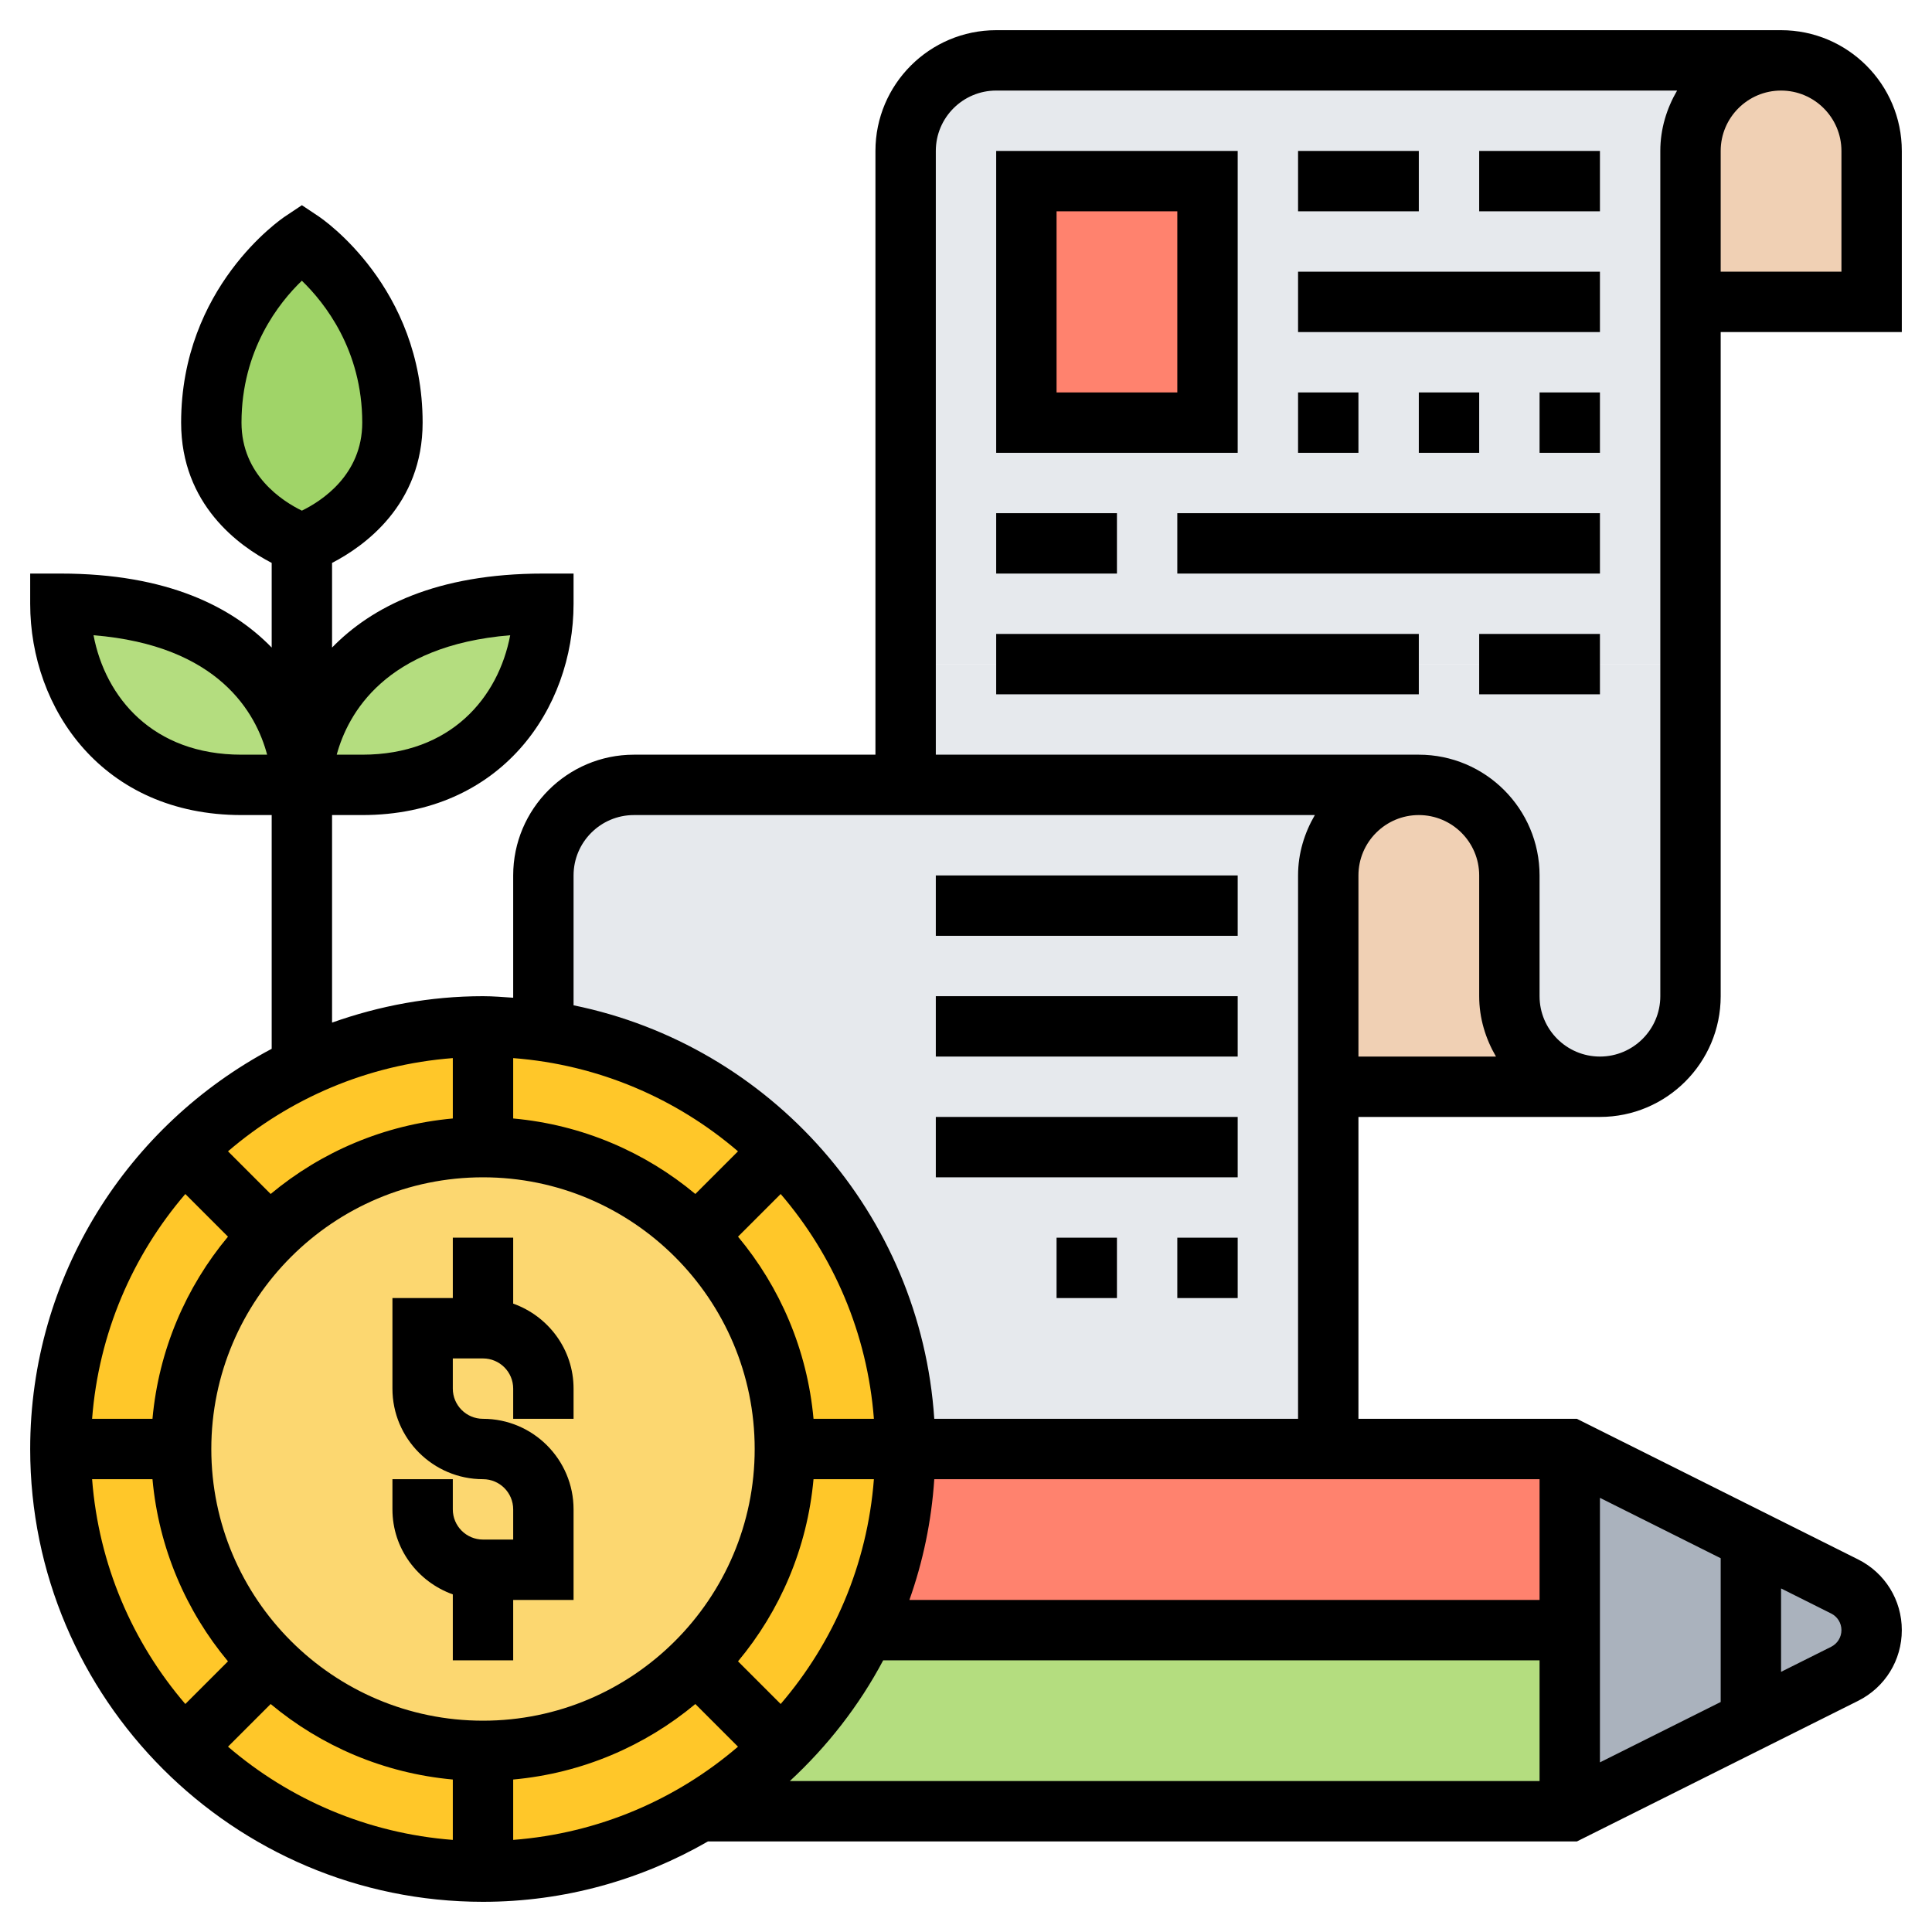 <svg id="_x33_0" enable-background="new 0 0 64 64" height="512" viewBox="0 0 64 64" width="512" xmlns="http://www.w3.org/2000/svg"><g><g><g><path d="m62 5v5h-6v-5c0-1.66 1.34-3 3-3 .83 0 1.58.34 2.12.88s.88 1.29.88 2.12z" fill="#f0d0b4"/></g><g><path d="m50 33c0 1.66 1.34 3 3 3h-9v-7c0-1.66 1.34-3 3-3 .83 0 1.58.34 2.12.88s.88 1.29.88 2.12z" fill="#f0d0b4"/></g><g><path d="m30 22v-17c0-1.66 1.34-3 3-3h26c-1.66 0-3 1.34-3 3v5 12h-3-4-2-14z" fill="#e6e9ed"/></g><g><path d="m56 22v11c0 .83-.34 1.58-.88 2.12s-1.29.88-2.12.88c-1.66 0-3-1.34-3-3v-4c0-.83-.34-1.58-.88-2.12s-1.29-.88-2.12-.88h-17v-4h3 14 2 4z" fill="#e6e9ed"/></g><g><path d="m34 6h6v8h-6z" fill="#ff826e"/></g><g><path d="m44 36v12h-14c0-3.86-1.57-7.36-4.1-9.9-2.09-2.08-4.84-3.52-7.9-3.96v-5.14c0-1.66 1.34-3 3-3h9 17c-1.66 0-3 1.34-3 3z" fill="#e6e9ed"/></g><g><path d="m61.11 52.55c.54.28.89.84.89 1.45s-.35 1.17-.89 1.45l-9.11 4.55v-6-6z" fill="#aab2bd"/></g><g><path d="m52 60h-28.78c.98-.59 1.88-1.3 2.68-2.1 1.12-1.13 2.06-2.45 2.75-3.9h23.35z" fill="#b4dd7f"/></g><g><path d="m52 48v6h-23.35c.87-1.82 1.35-3.86 1.35-6h14z" fill="#ff826e"/></g><g><circle cx="16" cy="48" fill="#ffc729" r="14"/></g><g><path d="m23.07 40.93c1.81 1.81 2.93 4.31 2.93 7.07s-1.12 5.26-2.93 7.07-4.31 2.93-7.07 2.93-5.26-1.12-7.07-2.93-2.93-4.31-2.93-7.07 1.12-5.26 2.93-7.07 4.31-2.93 7.07-2.93 5.26 1.12 7.07 2.93z" fill="#fcd770"/></g><g><path d="m18 20c0 3-2 6-6 6h-2s0-6 8-6z" fill="#b4dd7f"/></g><g><path d="m2 20c8 0 8 6 8 6h-2c-4 0-6-3-6-6z" fill="#b4dd7f"/></g><g><path d="m10 8s3 2 3 6c0 3-3 4-3 4s-3-1-3-4c0-4 3-6 3-6z" fill="#a0d468"/></g></g><g><path d="m17 43.184v-2.184h-2v2h-2v3c0 1.654 1.346 3 3 3 .552 0 1 .448 1 1v1h-1c-.552 0-1-.448-1-1v-1h-2v1c0 1.302.839 2.402 2 2.816v2.184h2v-2h2v-3c0-1.654-1.346-3-3-3-.552 0-1-.448-1-1v-1h1c.552 0 1 .448 1 1v1h2v-1c0-1.302-.839-2.402-2-2.816z"/><path d="m53 37c2.206 0 4-1.794 4-4v-22h6v-6c0-2.206-1.794-4-4-4h-26c-2.206 0-4 1.794-4 4v20h-8c-2.206 0-4 1.794-4 4v4.051c-.332-.022-.662-.051-1-.051-1.755 0-3.433.319-5 .875v-6.875h1c4.596 0 7-3.521 7-7v-1h-1c-3.562 0-5.699 1.114-7 2.451v-2.804c1.067-.552 3-1.925 3-4.647 0-4.483-3.305-6.738-3.445-6.832l-.555-.37-.555.37c-.14.094-3.445 2.349-3.445 6.832 0 2.722 1.933 4.096 3 4.647v2.804c-1.301-1.337-3.438-2.451-7-2.451h-1v1c0 3.479 2.404 7 7 7h1v7.743c-4.752 2.52-8 7.513-8 13.257 0 8.271 6.729 15 15 15 2.713 0 5.253-.735 7.452-2h28.785l9.317-4.658c.891-.447 1.446-1.345 1.446-2.342s-.555-1.895-1.447-2.342l-9.317-4.658h-7.236v-10zm-45-12c-2.941 0-4.511-1.899-4.902-3.957 4.158.337 5.387 2.589 5.751 3.957zm8.901-3.957c-.39 2.058-1.961 3.957-4.901 3.957h-.846c.367-1.35 1.6-3.616 5.747-3.957zm-8.901-7.043c0-2.413 1.246-3.977 1.999-4.701.751.725 2.001 2.293 2.001 4.701 0 1.738-1.36 2.604-2 2.916-.64-.312-2-1.178-2-2.916zm37 15c0-1.103.897-2 2-2s2 .897 2 2v4c0 .732.212 1.409.556 2h-4.556zm16-24v4h-4v-4c0-1.103.897-2 2-2s2 .897 2 2zm-30 0c0-1.103.897-2 2-2h22.556c-.344.591-.556 1.268-.556 2v28c0 1.103-.897 2-2 2s-2-.897-2-2v-4c0-2.206-1.794-4-4-4h-16zm20 44v4h-20.875c.449-1.265.732-2.605.824-4zm2 .618 4 2v4.763l-4 2zm-27.139 6.829-1.413-1.413c1.391-1.667 2.294-3.751 2.501-6.034h2c-.217 2.833-1.341 5.411-3.088 7.447zm-.861-8.447c0 4.963-4.037 9-9 9s-9-4.037-9-9 4.037-9 9-9 9 4.037 9 9zm-10-10.949c-2.283.207-4.366 1.111-6.034 2.501l-1.413-1.413c2.036-1.747 4.615-2.871 7.447-3.088zm-7.448 3.915c-1.391 1.668-2.294 3.751-2.501 6.034h-2c.217-2.833 1.341-5.411 3.088-7.447zm-2.501 8.034c.207 2.283 1.111 4.366 2.501 6.034l-1.413 1.413c-1.747-2.036-2.871-4.614-3.088-7.447zm3.915 7.448c1.667 1.391 3.751 2.294 6.034 2.501v2c-2.833-.217-5.411-1.341-7.447-3.088zm8.034 2.501c2.283-.207 4.366-1.111 6.034-2.501l1.413 1.413c-2.036 1.747-4.615 2.871-7.447 3.088zm9.949-11.949c-.207-2.283-1.111-4.366-2.501-6.034l1.413-1.413c1.747 2.036 2.871 4.615 3.088 7.447zm-3.915-7.448c-1.667-1.391-3.751-2.294-6.034-2.501v-2c2.833.217 5.411 1.341 7.447 3.088zm6.223 15.448h21.743v4h-24.836c1.241-1.148 2.294-2.494 3.093-4zm31.743-1c0 .235-.131.447-.342.553l-1.658.829v-2.763l1.657.829c.212.105.343.317.343.552zm-30.051-7c-.451-6.794-5.429-12.369-11.949-13.698v-4.302c0-1.103.897-2 2-2h22.556c-.344.591-.556 1.268-.556 2v18z"/><path d="m31 29h10v2h-10z"/><path d="m31 33h10v2h-10z"/><path d="m31 37h10v2h-10z"/><path d="m39 41h2v2h-2z"/><path d="m35 41h2v2h-2z"/><path d="m41 5h-8v10h8zm-2 8h-4v-6h4z"/><path d="m43 5h4v2h-4z"/><path d="m49 5h4v2h-4z"/><path d="m43 9h10v2h-10z"/><path d="m43 13h2v2h-2z"/><path d="m47 13h2v2h-2z"/><path d="m51 13h2v2h-2z"/><path d="m33 17h4v2h-4z"/><path d="m39 17h14v2h-14z"/><path d="m33 21h14v2h-14z"/><path d="m49 21h4v2h-4z"/></g></g></svg>